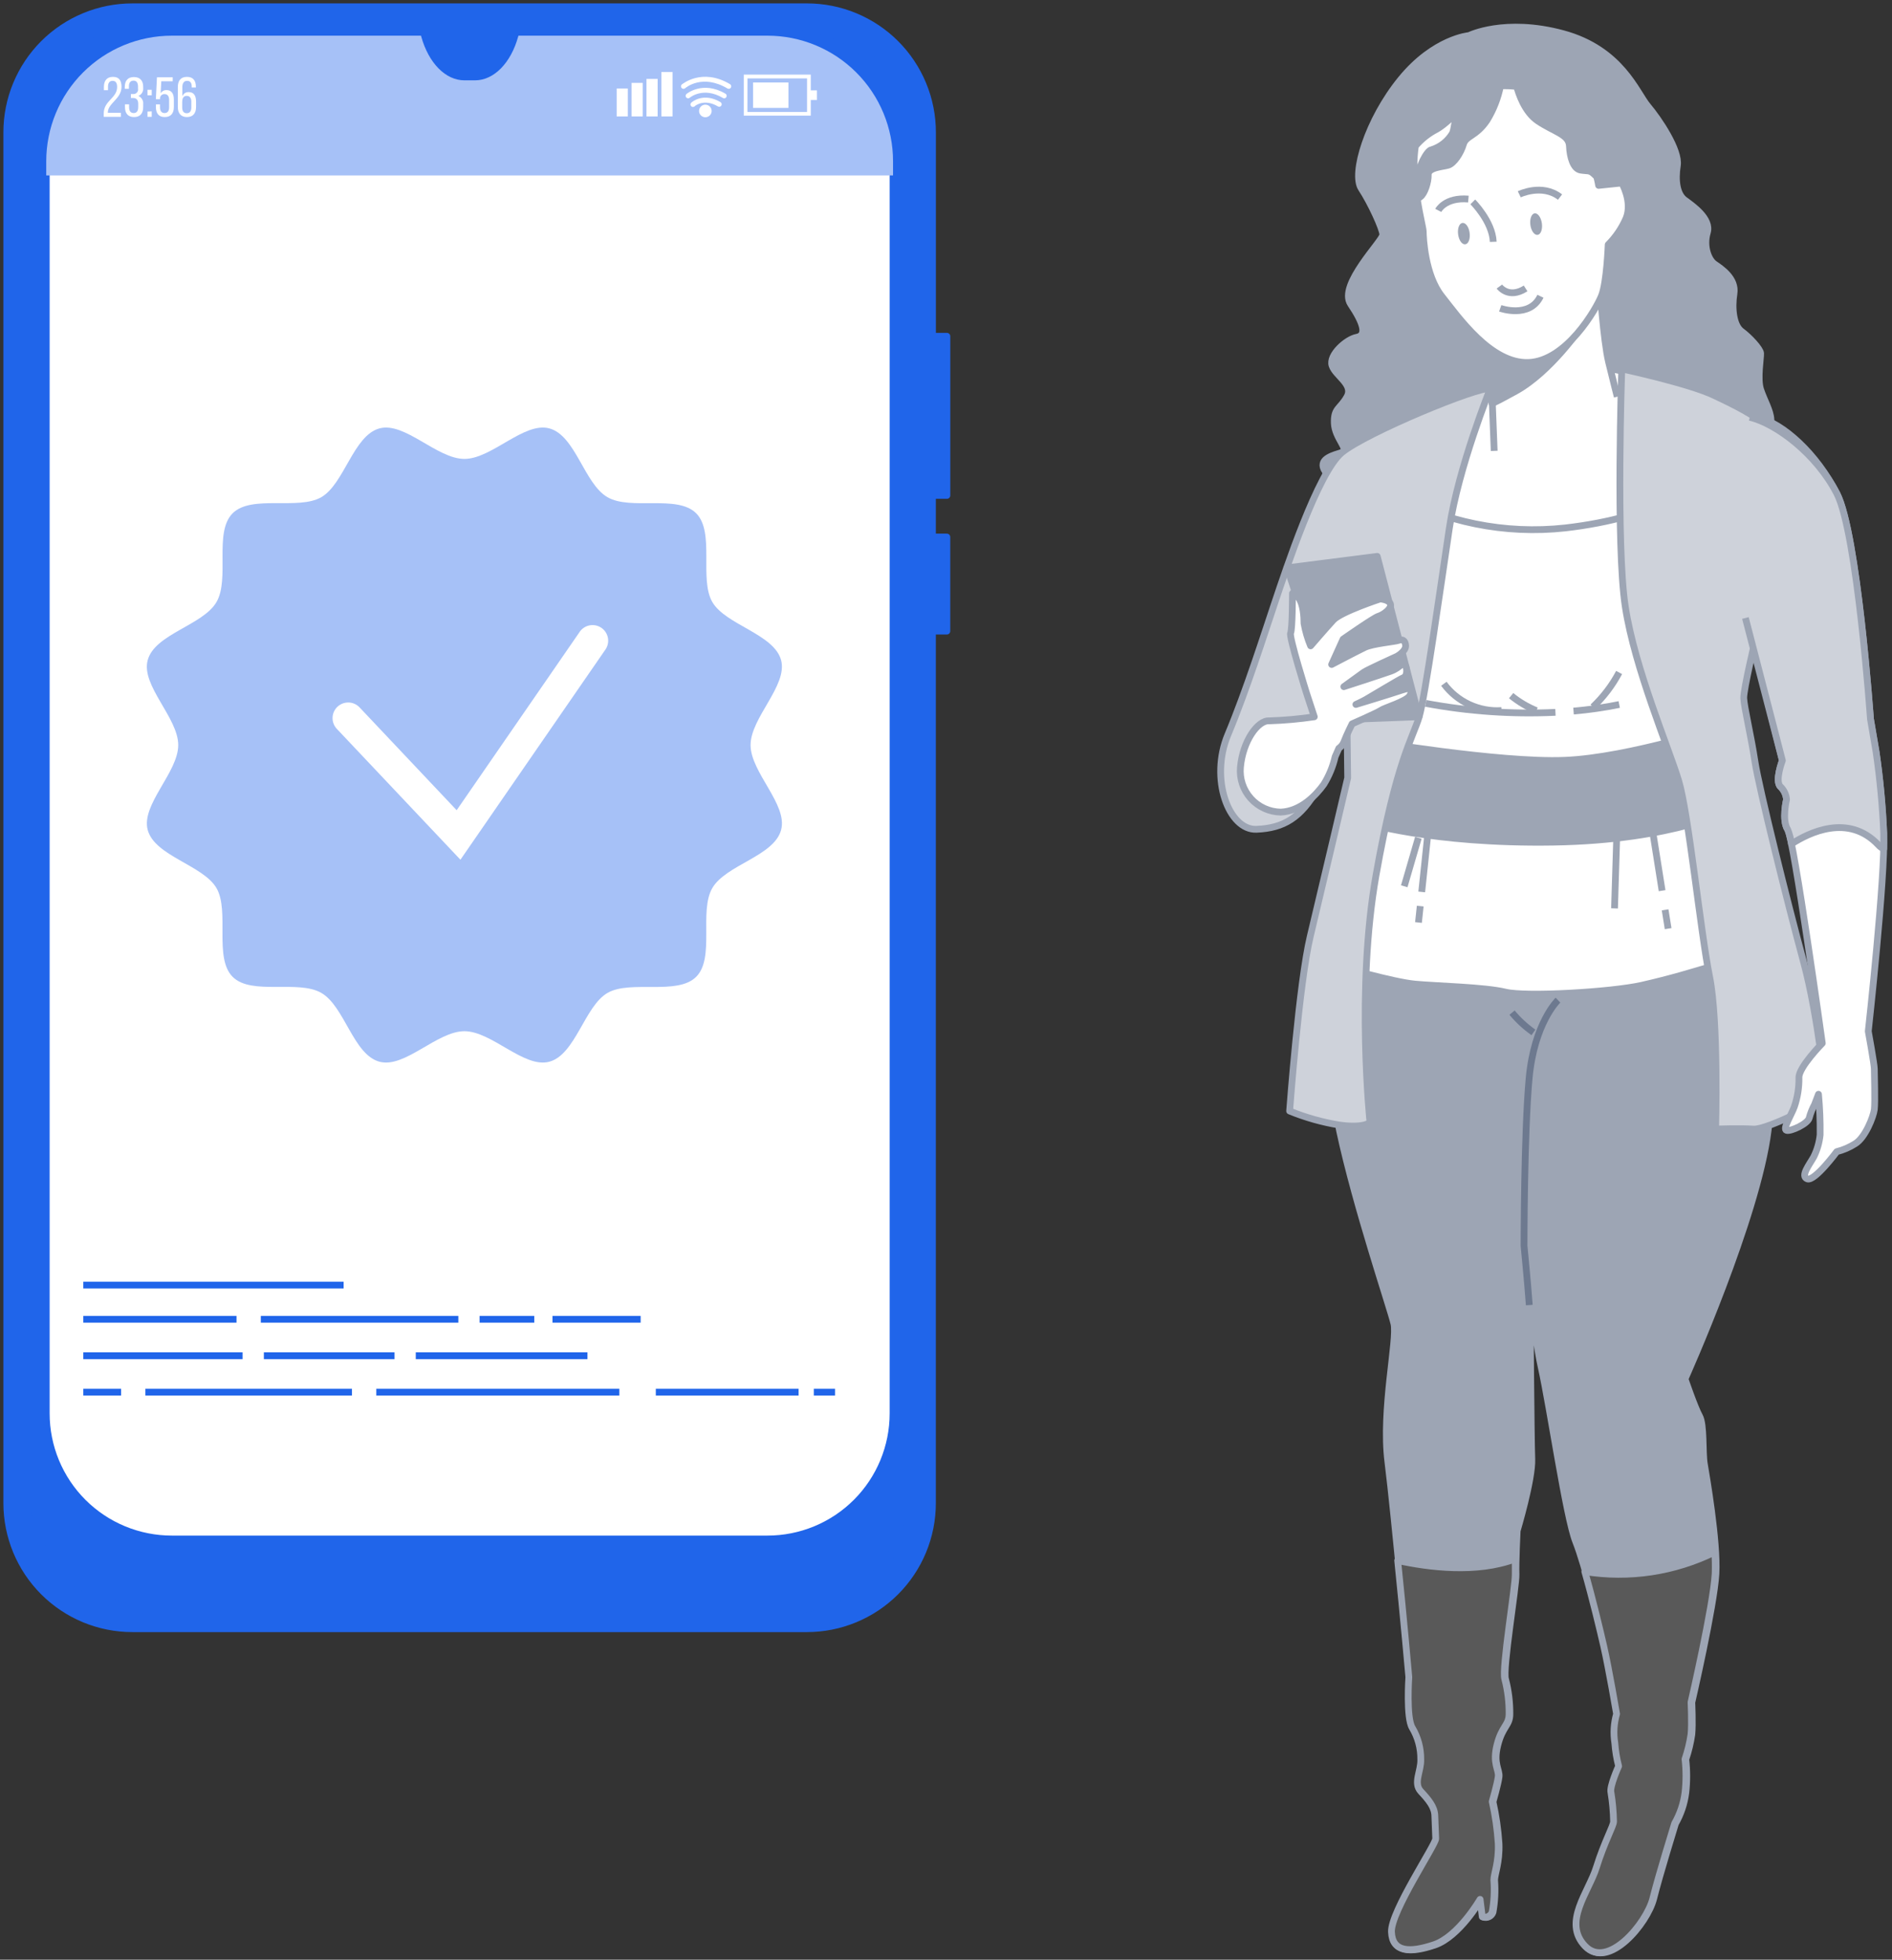 <svg width="279" height="289" viewBox="0 0 279 289" fill="none" xmlns="http://www.w3.org/2000/svg" id="exam-official" >
<rect x="0" y="0" width="279" height="289" fill="#333333" stroke="none"/>
<path d="M139.634 73.059V49.59H137.51V19.549C137.514 17.115 137.039 14.703 136.11 12.453C135.182 10.203 133.819 8.158 132.099 6.435C130.379 4.712 128.336 3.345 126.088 2.413C123.839 1.48 121.429 1 118.995 1H19.529C17.094 0.999 14.682 1.478 12.432 2.411C10.183 3.343 8.139 4.709 6.418 6.432C4.697 8.155 3.333 10.2 2.403 12.451C1.473 14.702 0.996 17.114 1 19.549V221.666C1 226.578 2.951 231.29 6.425 234.763C9.899 238.237 14.61 240.188 19.522 240.188H118.988C121.42 240.188 123.828 239.709 126.075 238.778C128.322 237.847 130.363 236.483 132.083 234.763C133.802 233.043 135.166 231.001 136.096 228.754C137.026 226.506 137.504 224.098 137.503 221.666V93.073H139.627V79.195H137.503V73.059H139.634Z" fill="#2065EA" stroke="#2065EA" stroke-linejoin="round"/>
<path d="M114.855 3.581H23.655C12.327 3.581 3.144 12.764 3.144 24.092V217.123C3.144 228.451 12.327 237.634 23.655 237.634H114.855C126.183 237.634 135.366 228.451 135.366 217.123V24.092C135.366 12.764 126.183 3.581 114.855 3.581Z" fill="#2065EA" stroke="#2065EA" stroke-linejoin="round"/>
<path d="M113.174 5.261H76.453L76.412 5.395C75.33 9.307 72.824 11.847 70.055 11.847H68.482C65.706 11.847 63.206 9.307 62.118 5.395L62.084 5.261H25.342C20.43 5.261 15.719 7.212 12.245 10.686C8.771 14.159 6.82 18.871 6.82 23.783V208.44C6.82 210.872 7.299 213.28 8.23 215.527C9.161 217.774 10.525 219.815 12.245 221.534C13.966 223.254 16.007 224.618 18.255 225.548C20.502 226.478 22.91 226.956 25.342 226.955H113.174C115.606 226.956 118.014 226.478 120.261 225.547C122.508 224.617 124.549 223.254 126.269 221.534C127.988 219.815 129.352 217.773 130.282 215.526C131.212 213.279 131.691 210.871 131.69 208.44V23.783C131.691 21.351 131.212 18.943 130.282 16.695C129.352 14.448 127.989 12.406 126.269 10.686C124.55 8.966 122.508 7.602 120.261 6.671C118.015 5.74 115.606 5.261 113.174 5.261Z" fill="white" stroke="#2065EA" stroke-linejoin="round"/>
<path d="M113.174 5.261H76.453L76.412 5.395C75.33 9.307 72.824 11.847 70.055 11.847H68.482C65.706 11.847 63.206 9.307 62.118 5.395L62.084 5.261H25.342C20.43 5.261 15.719 7.212 12.245 10.686C8.771 14.159 6.82 18.871 6.82 23.783V25.866H131.69V23.783C131.691 21.351 131.212 18.943 130.282 16.695C129.352 14.448 127.989 12.406 126.269 10.686C124.55 8.966 122.508 7.602 120.261 6.671C118.015 5.74 115.606 5.261 113.174 5.261Z" fill="#A6C1F7"/>
<path d="M110.681 109.875C110.681 105.842 116.179 101.098 115.184 97.361C114.149 93.496 106.992 92.159 105.036 88.772C103.08 85.385 105.446 78.483 102.657 75.693C99.868 72.904 93.019 75.31 89.578 73.321C86.137 71.332 84.874 64.208 80.996 63.173C77.259 62.178 72.535 67.676 68.482 67.676C64.43 67.676 59.705 62.178 55.968 63.173C52.104 64.208 50.767 71.365 47.379 73.321C43.992 75.277 37.09 72.911 34.301 75.7C31.512 78.489 33.918 85.338 31.929 88.778C29.939 92.219 22.815 93.483 21.78 97.361C20.766 101.098 26.283 105.842 26.283 109.875C26.283 113.907 20.786 118.652 21.78 122.389C22.815 126.253 29.973 127.59 31.929 130.978C33.884 134.365 31.519 141.267 34.308 144.056C37.097 146.845 43.945 144.439 47.386 146.428C50.827 148.418 52.091 155.542 55.968 156.576C59.705 157.571 64.43 152.074 68.482 152.074C72.535 152.074 77.259 157.571 80.996 156.576C84.861 155.542 86.198 148.384 89.585 146.428C92.972 144.473 99.874 146.838 102.663 144.049C105.453 141.26 103.047 134.412 105.036 130.971C107.025 127.53 114.149 126.266 115.184 122.389C116.199 118.652 110.681 113.907 110.681 109.875Z" fill="#A6C1F7"/>
<path d="M67.897 126.784L49.664 107.482C49.245 107.036 49.021 106.443 49.04 105.831C49.059 105.22 49.32 104.641 49.765 104.223C50.211 103.804 50.804 103.579 51.416 103.598C52.027 103.617 52.606 103.878 53.025 104.323L67.34 119.485L85.418 93.275C85.582 93.009 85.799 92.779 86.055 92.6C86.311 92.42 86.6 92.295 86.906 92.231C87.212 92.167 87.527 92.165 87.834 92.227C88.14 92.289 88.431 92.412 88.688 92.589C88.945 92.767 89.163 92.994 89.33 93.259C89.496 93.523 89.607 93.819 89.656 94.127C89.705 94.436 89.69 94.751 89.613 95.054C89.536 95.357 89.399 95.641 89.209 95.889L67.897 126.784Z" fill="white"/>
<path d="M12.284 189.514H50.672" stroke="#2065EA" stroke-linejoin="round"/>
<path d="M81.473 194.555H94.471" stroke="#2065EA" stroke-linejoin="round"/>
<path d="M70.72 194.555H78.785" stroke="#2065EA" stroke-linejoin="round"/>
<path d="M38.461 194.555H67.588" stroke="#2065EA" stroke-linejoin="round"/>
<path d="M12.284 194.555H34.879" stroke="#2065EA" stroke-linejoin="round"/>
<path d="M61.311 199.931H86.628" stroke="#2065EA" stroke-linejoin="round"/>
<path d="M38.911 199.931H58.179" stroke="#2065EA" stroke-linejoin="round"/>
<path d="M12.284 199.931H35.773" stroke="#2065EA" stroke-linejoin="round"/>
<path d="M120.009 205.308H123.141" stroke="#2065EA" stroke-linejoin="round"/>
<path d="M96.709 205.308H117.765" stroke="#2065EA" stroke-linejoin="round"/>
<path d="M55.491 205.308H91.332" stroke="#2065EA" stroke-linejoin="round"/>
<path d="M21.438 205.308H51.902" stroke="#2065EA" stroke-linejoin="round"/>
<path d="M12.284 205.308H17.855" stroke="#2065EA" stroke-linejoin="round"/>
<path d="M68.879 7.889C69.84 7.889 70.619 7.109 70.619 6.148C70.619 5.187 69.84 4.407 68.879 4.407C67.917 4.407 67.138 5.187 67.138 6.148C67.138 7.109 67.917 7.889 68.879 7.889Z" fill="#2065EA"/>
<path d="M17.916 12.815C17.916 14.569 15.947 15.207 15.9 16.545V16.639H17.822V17.23H15.295V16.733C15.295 14.845 17.271 14.482 17.271 12.835C17.271 12.237 17.069 11.921 16.599 11.921C16.128 11.921 15.927 12.264 15.927 12.781V13.299H15.322V12.822C15.322 11.928 15.732 11.336 16.666 11.336C17.6 11.336 17.916 11.921 17.916 12.815Z" fill="white"/>
<path d="M21.115 12.802V12.956C21.142 13.206 21.088 13.458 20.959 13.674C20.831 13.889 20.635 14.057 20.403 14.152C20.636 14.25 20.832 14.42 20.96 14.638C21.089 14.857 21.143 15.111 21.115 15.362V15.786C21.115 16.679 20.698 17.264 19.771 17.264C18.843 17.264 18.427 16.679 18.427 15.786V15.389H19.038V15.826C19.038 16.35 19.253 16.673 19.71 16.673C20.167 16.673 20.382 16.363 20.382 15.772V15.322C20.382 14.744 20.14 14.468 19.65 14.455H19.3V13.87H19.683C19.784 13.872 19.883 13.851 19.974 13.81C20.065 13.768 20.146 13.707 20.21 13.63C20.275 13.554 20.321 13.464 20.346 13.367C20.371 13.27 20.375 13.169 20.355 13.07V12.802C20.355 12.203 20.147 11.894 19.683 11.894C19.22 11.894 19.011 12.217 19.011 12.741V13.097H18.4V12.828C18.4 11.941 18.817 11.363 19.744 11.363C20.671 11.363 21.115 11.914 21.115 12.802Z" fill="white"/>
<path d="M22.372 13.245V14.052H21.747V13.245H22.372ZM22.372 16.424V17.23H21.747V16.457L22.372 16.424Z" fill="white"/>
<path d="M23.689 13.769C23.774 13.616 23.9 13.489 24.053 13.404C24.206 13.318 24.381 13.277 24.556 13.285C25.308 13.285 25.638 13.836 25.638 14.67V15.785C25.638 16.679 25.214 17.264 24.294 17.264C23.373 17.264 22.99 16.679 22.99 15.785V15.396H23.595V15.826C23.595 16.35 23.81 16.673 24.267 16.673C24.724 16.673 24.939 16.35 24.939 15.826V14.724C24.939 14.199 24.717 13.877 24.267 13.877C24.181 13.871 24.095 13.883 24.014 13.912C23.933 13.941 23.859 13.986 23.796 14.045C23.733 14.103 23.683 14.174 23.648 14.252C23.614 14.331 23.596 14.416 23.595 14.502V14.636H22.983L23.144 11.397H25.47V11.982H23.783L23.689 13.769Z" fill="white"/>
<path d="M28.884 12.795V12.902H28.273V12.755C28.273 12.23 28.058 11.921 27.601 11.921C27.144 11.921 26.888 12.237 26.888 12.862V14.206C26.956 14.014 27.085 13.849 27.255 13.737C27.424 13.624 27.626 13.569 27.829 13.581C28.582 13.581 28.911 14.119 28.911 14.966V15.786C28.911 16.679 28.474 17.264 27.567 17.264C26.66 17.264 26.223 16.679 26.223 15.786V12.835C26.223 11.914 26.64 11.336 27.567 11.336C28.494 11.336 28.884 11.901 28.884 12.795ZM26.868 14.979V15.853C26.868 16.377 27.083 16.7 27.54 16.7C27.997 16.7 28.212 16.377 28.212 15.853V14.979C28.212 14.455 27.984 14.139 27.54 14.139C27.097 14.139 26.875 14.441 26.875 14.979H26.868Z" fill="white"/>
<path d="M92.582 13.05H90.936V17.17H92.582V13.05Z" fill="white"/>
<path d="M94.78 12.223H93.133V17.17H94.78V12.223Z" fill="white"/>
<path d="M96.978 11.639H95.331V17.17H96.978V11.639Z" fill="white"/>
<path d="M99.175 10.624H97.529V17.17H99.175V10.624Z" fill="white"/>
<path d="M119.559 17.056H109.68V11.007H119.559V17.056ZM110.217 16.511H119.008V11.565H110.224L110.217 16.511Z" fill="white"/>
<path d="M116.266 12.163H111.051V15.913H116.266V12.163Z" fill="white"/>
<path d="M120.466 13.326H119.223V14.751H120.466V13.326Z" fill="white"/>
<path d="M106.051 15.745C105.984 15.743 105.92 15.724 105.862 15.691C103.846 14.495 102.502 15.604 102.469 15.651C102.434 15.69 102.391 15.722 102.343 15.743C102.295 15.765 102.243 15.776 102.191 15.776C102.138 15.776 102.087 15.764 102.039 15.743C101.991 15.721 101.948 15.69 101.914 15.65C101.879 15.611 101.853 15.564 101.838 15.514C101.823 15.464 101.818 15.411 101.825 15.359C101.832 15.307 101.849 15.257 101.877 15.212C101.904 15.168 101.941 15.129 101.985 15.1C102.052 15.033 103.752 13.581 106.246 15.06C106.329 15.11 106.389 15.191 106.413 15.285C106.437 15.38 106.423 15.48 106.373 15.564C106.339 15.619 106.292 15.664 106.235 15.696C106.179 15.728 106.115 15.745 106.051 15.745Z" fill="white"/>
<path d="M106.79 14.502C106.723 14.503 106.658 14.484 106.602 14.448C103.692 12.721 101.736 14.394 101.716 14.408C101.68 14.441 101.638 14.466 101.592 14.483C101.547 14.499 101.498 14.506 101.45 14.503C101.401 14.499 101.354 14.486 101.311 14.464C101.267 14.442 101.229 14.412 101.198 14.374C101.166 14.338 101.141 14.296 101.125 14.25C101.11 14.205 101.103 14.156 101.106 14.108C101.109 14.06 101.122 14.013 101.144 13.97C101.165 13.927 101.195 13.888 101.232 13.857C101.232 13.857 103.611 11.84 106.978 13.816C107.02 13.84 107.057 13.873 107.086 13.912C107.115 13.95 107.136 13.994 107.148 14.041C107.16 14.088 107.162 14.137 107.155 14.185C107.148 14.233 107.131 14.279 107.106 14.32C107.074 14.376 107.028 14.422 106.973 14.454C106.917 14.486 106.854 14.503 106.79 14.502Z" fill="white"/>
<path d="M107.462 13.097C107.396 13.099 107.331 13.083 107.274 13.05C103.584 10.859 101.138 12.916 101.037 13.01C100.963 13.075 100.866 13.108 100.768 13.102C100.67 13.095 100.578 13.05 100.513 12.976C100.448 12.902 100.415 12.806 100.421 12.707C100.427 12.609 100.472 12.517 100.546 12.452C100.58 12.452 103.49 9.939 107.65 12.412C107.733 12.462 107.794 12.543 107.817 12.637C107.841 12.732 107.827 12.832 107.778 12.916C107.746 12.971 107.7 13.017 107.644 13.049C107.589 13.081 107.526 13.098 107.462 13.097Z" fill="white"/>
<path d="M104.941 16.363C104.941 16.547 104.887 16.726 104.785 16.879C104.683 17.031 104.538 17.15 104.369 17.22C104.199 17.29 104.013 17.309 103.833 17.273C103.653 17.237 103.488 17.149 103.358 17.019C103.228 16.89 103.14 16.724 103.104 16.544C103.069 16.364 103.087 16.178 103.157 16.008C103.227 15.839 103.346 15.694 103.499 15.592C103.651 15.49 103.831 15.436 104.014 15.436C104.26 15.436 104.496 15.534 104.67 15.708C104.844 15.882 104.941 16.117 104.941 16.363Z" fill="white"/>
<path d="M198.441 135.936C198.441 135.936 195.143 155.557 197.552 166.813C199.961 178.068 205.002 192.862 205.553 195.2C206.105 197.538 203.695 207.904 204.664 215.577C205.633 223.249 207.847 247.369 207.847 247.369C207.847 247.369 207.438 253.379 208.354 254.846C209.193 256.254 209.627 257.866 209.607 259.505C209.678 261.22 208.46 262.981 209.607 264.216C210.754 265.452 211.626 266.492 211.679 267.773C211.732 269.053 211.777 270.333 211.812 271.187C211.848 272.04 205.171 281.944 205.287 284.94C205.402 287.936 207.954 288.052 211.572 286.834C215.191 285.616 218.373 280.139 218.373 280.139L218.693 282.7C218.836 282.753 218.987 282.777 219.139 282.77C219.29 282.763 219.439 282.726 219.576 282.66C219.713 282.595 219.835 282.502 219.936 282.388C220.036 282.274 220.113 282.141 220.16 281.997C220.443 280.441 220.524 278.854 220.4 277.277C220.4 276.387 221.156 274.68 221.049 271.898C220.915 269.818 220.618 267.752 220.16 265.719C220.16 265.719 220.916 263.123 221.049 262.047C221.183 260.971 220.16 260.154 220.872 257.344C221.583 254.535 222.65 254.481 222.65 252.774C222.665 251.047 222.452 249.325 222.018 247.654C221.538 246.178 223.619 233.891 223.556 232.175C223.494 230.459 223.725 225.747 223.725 225.747C223.725 225.747 226.001 218.155 225.886 215.168C225.77 212.181 225.628 192.471 225.628 192.471L225.343 185.198C225.343 185.198 225.984 195.867 227.273 201.619C228.562 207.371 230.936 223.747 232.358 227.33C233.78 230.913 235.834 239.403 236.608 242.799C237.381 246.196 238.501 252.792 238.501 252.792C238.098 254.187 238.01 255.654 238.243 257.086C238.325 258.236 238.512 259.376 238.804 260.491C238.804 260.491 237.426 263.541 237.674 264.385C237.903 265.8 238.031 267.229 238.057 268.662C238.057 269.302 236.679 271.711 235.532 275.401C234.385 279.09 230.5 283.518 233.852 287.029C237.203 290.541 242.929 283.669 243.853 279.997C244.778 276.325 246.876 269.595 247.063 268.946C247.867 267.541 248.387 265.991 248.592 264.385C248.778 262.749 248.778 261.097 248.592 259.46C249.001 258.263 249.298 257.031 249.481 255.779C249.632 254.277 249.481 251.067 249.481 251.067C249.481 251.067 252.77 236.843 253.037 232.086C253.304 227.33 251.606 217.577 251.321 215.87C251.037 214.163 251.321 210.091 250.619 208.838C249.917 207.584 248.476 203.352 248.476 203.352C248.476 203.352 259.145 179.588 260.736 166.671C262.328 153.753 261.741 143.075 261.012 140.959C260.283 138.843 259.572 136.95 259.572 136.95C259.572 136.95 250.61 143.298 231.229 140.63C211.848 137.963 204.309 136.985 202.362 136.416C201.085 136.066 199.764 135.905 198.441 135.936Z" fill="#9DA5B4" stroke="#9DA5B4" stroke-linejoin="round"/>
<path d="M216.631 5.247C216.631 5.247 211.501 5.674 206.594 11.684C201.686 17.694 199.312 25.615 200.744 27.793C202.175 29.971 203.882 33.714 203.918 34.603C203.953 35.492 197.277 42.027 199.179 44.854C201.082 47.681 201.597 49.459 200.068 49.743C198.539 50.028 195.925 52.366 196.432 53.913C196.939 55.46 199.668 56.696 198.628 58.527C197.588 60.359 196.681 60.163 196.761 62.404C196.841 64.644 199.055 66.351 197.89 66.724C196.725 67.098 194.512 67.613 195.223 69.169C195.893 70.409 196.688 71.577 197.597 72.654C197.597 72.654 206.211 81.26 223.263 82.603C240.315 83.945 256.042 68.565 258.407 66.235C260.772 63.906 261.199 63.212 261.145 61.879C261.092 60.545 260.141 59.007 259.625 57.434C259.11 55.86 259.67 52.74 259.625 52.099C259.581 51.459 257.963 49.708 256.807 48.863C255.651 48.019 255.34 45.565 255.696 43.307C256.051 41.049 253.757 39.582 252.842 38.95C251.926 38.319 251.17 36.328 251.766 34.292C252.362 32.256 249.597 30.354 248.441 29.509C247.285 28.664 246.992 26.655 247.347 24.406C247.703 22.157 244.618 17.578 242.973 15.631C241.329 13.684 239.07 7.283 230.473 4.962C221.876 2.642 216.631 5.247 216.631 5.247Z" fill="#9DA5B4" stroke="#9DA5B4" stroke-linejoin="round"/>
<path d="M227.522 53.149C227.522 53.149 217.893 58.661 211.341 60.848C204.789 63.035 204.504 77.615 204.647 81.242C204.789 84.87 201.179 107.514 203.438 110.421C205.696 113.328 226.233 112.732 233.283 112.243C240.333 111.754 245.312 113.266 249.952 111.354C254.593 109.443 255.171 107.94 255.082 105.584C254.993 103.228 255.473 77.517 255.278 72.592C255.082 67.667 253.74 60.661 251.97 59.256C250.201 57.852 246.512 56.687 241.097 55.193C235.683 53.7 227.522 53.149 227.522 53.149Z" fill="white" stroke="#9DA5B4" stroke-linejoin="round"/>
<path d="M201.402 118.644C201.402 118.644 197.846 137.199 197.917 138.906C197.938 140.13 197.843 141.353 197.632 142.56C197.632 142.56 205.438 144.827 208.657 145.129C211.875 145.431 218.961 145.574 221.992 146.311C225.024 147.049 237.631 146.311 242.085 145.307C246.539 144.302 249.722 143.298 252.255 142.551C254.339 141.878 256.382 141.082 258.372 140.168L260.879 138.39L255.625 119.329C255.625 119.329 246.477 120.76 237.506 121.534C228.536 122.307 211.537 120.2 209.172 119.871C206.807 119.542 201.402 118.644 201.402 118.644Z" fill="white" stroke="#9DA5B4" stroke-linejoin="round"/>
<path d="M209.43 133.625L209.173 136.043" stroke="#9DA5B4" stroke-linejoin="round"/>
<path d="M210.55 123.019L209.652 131.536" stroke="#9DA5B4" stroke-linejoin="round"/>
<path d="M209.154 123.552L207.074 130.7" stroke="#9DA5B4" stroke-linejoin="round"/>
<path d="M238.395 123.81L238.083 133.963" stroke="#9DA5B4" stroke-linejoin="round"/>
<path d="M245.543 134.176L245.987 136.95" stroke="#9DA5B4" stroke-linejoin="round"/>
<path d="M243.792 123.125L245.099 131.349" stroke="#9DA5B4" stroke-linejoin="round"/>
<path d="M255.083 105.602C254.985 103.255 255.474 77.535 255.278 72.61C255.181 70.129 254.949 71.116 254.389 68.556C251.278 71.472 244.388 76.29 230.83 77.855C221.939 78.837 212.964 77.022 205.154 72.663C204.759 75.505 204.601 78.374 204.683 81.242C204.825 84.879 201.216 107.514 203.474 110.421C205.732 113.328 226.269 112.732 233.319 112.243C240.369 111.754 245.348 113.266 249.989 111.354C254.629 109.443 255.154 107.958 255.083 105.602Z" fill="white" stroke="#9DA5B4" stroke-linejoin="round"/>
<path d="M232.038 104.864C234.301 104.67 236.551 104.346 238.777 103.895" stroke="#9DA5B4" stroke-linejoin="round"/>
<path d="M210.239 103.726C216.544 104.906 222.964 105.351 229.371 105.051" stroke="#9DA5B4" stroke-linejoin="round"/>
<path d="M212.915 100.837C213.889 102.155 215.178 103.207 216.665 103.897C218.152 104.587 219.788 104.892 221.423 104.784" stroke="#9DA5B4" stroke-linejoin="round"/>
<path d="M222.836 102.588C223.961 103.507 225.217 104.253 226.562 104.802" stroke="#9DA5B4" stroke-linejoin="round"/>
<path d="M234.892 104.26C236.448 102.785 237.754 101.068 238.759 99.174" stroke="#9DA5B4" stroke-linejoin="round"/>
<path d="M201.678 109.203C201.678 109.203 221.085 112.51 230.705 112.128C240.324 111.745 254.914 106.891 254.914 106.891L255.616 119.293C255.616 119.293 247.019 123.908 229.042 124.192C211.066 124.477 200.869 121.232 200.869 121.232L201.678 109.203Z" fill="#9DA5B4" stroke="#9DA5B4" stroke-linejoin="round"/>
<path d="M220.338 66.493C220.338 66.493 220.134 61.159 219.938 56.225C219.946 53.855 219.648 51.494 219.049 49.201C221.29 49.904 223.612 50.316 225.957 50.428C229.389 50.499 234.528 45.165 234.919 44.285C235.31 43.405 235.897 41.893 235.897 41.893C235.897 41.893 236.439 50.224 237.213 53.406C237.986 56.589 238.484 58.501 238.484 58.501" fill="white"/>
<path d="M220.338 66.493C220.338 66.493 220.134 61.159 219.938 56.225C219.946 53.855 219.648 51.494 219.049 49.201C221.29 49.904 223.612 50.316 225.957 50.428C229.389 50.499 234.528 45.165 234.919 44.285C235.31 43.405 235.897 41.893 235.897 41.893C235.897 41.893 236.439 50.224 237.213 53.406C237.986 56.589 238.484 58.501 238.484 58.501" stroke="#9DA5B4" stroke-miterlimit="10"/>
<path d="M223.485 57.7C228.695 54.838 233.185 48.197 233.185 48.197L233.487 45.947C231.638 47.814 228.348 50.481 225.921 50.392C223.575 50.281 221.254 49.868 219.013 49.166C219.611 51.459 219.91 53.819 219.902 56.189C219.947 57.3 219.991 58.429 220.027 59.514C220.907 59.105 222.009 58.51 223.485 57.7Z" fill="#9DA5B4" stroke="#9DA5B4" stroke-linejoin="round"/>
<path d="M239.15 26.984L235.737 27.34C235.737 27.34 235.665 26.851 235.461 26.059L235.025 25.65C234.359 25.037 234.136 25.259 233.078 25.081C232.02 24.904 231.505 23.223 231.434 21.525C231.362 19.827 229.211 19.471 226.793 17.853C224.81 16.529 223.921 13.728 223.663 12.75C222.867 12.656 222.064 12.626 221.263 12.661C220.91 14.451 220.241 16.164 219.289 17.72C217.671 20.138 216.169 19.987 215.795 21.276C215.422 22.565 214.408 24.112 213.555 24.361C212.701 24.61 210.577 24.699 210.612 25.766C210.648 26.833 210.088 28.566 209.456 29.02L208.985 29.366C209.368 31.776 209.874 33.723 209.874 34.15C209.874 35.039 210.123 40.56 212.604 43.68C215.084 46.801 219.849 53.673 225.415 53.46C230.98 53.246 235.381 45.574 236.163 43.618C236.946 41.662 237.15 36.079 237.15 36.079C238.284 34.943 239.19 33.6 239.817 32.123C240.742 29.704 239.15 26.984 239.15 26.984Z" fill="white" stroke="#9DA5B4" stroke-linejoin="round"/>
<path d="M209.118 26.246C209.056 24.744 210.452 22.121 211.092 22.094C212.406 21.686 213.519 20.802 214.213 19.614C214.595 18.529 214.337 17.471 215.395 17C216.453 16.529 216.382 15.035 216.382 15.035C216.382 15.035 213.51 18.147 211.83 19.071C210.641 19.684 209.584 20.524 208.718 21.543C208.437 23.462 208.437 25.412 208.718 27.331C208.87 27.198 208.986 27.029 209.056 26.839C209.126 26.65 209.147 26.446 209.118 26.246Z" fill="white" stroke="#9DA5B4" stroke-linejoin="round"/>
<path d="M221.103 42.258C221.103 42.258 222.455 44.134 224.971 42.533" stroke="#9DA5B4" stroke-linejoin="round"/>
<path d="M221.227 45.467C221.227 45.467 225.574 47.014 227.157 43.689" stroke="#9DA5B4" stroke-linejoin="round"/>
<path d="M216.711 34.319C216.836 35.208 216.551 35.963 216.08 36.026C215.609 36.088 215.147 35.474 215.022 34.585C214.898 33.696 215.182 32.949 215.645 32.878C216.107 32.807 216.596 33.438 216.711 34.319Z" fill="#9DA5B4"/>
<path d="M227.371 32.941C227.486 33.83 227.211 34.576 226.739 34.639C226.268 34.701 225.788 34.043 225.672 33.172C225.557 32.3 225.832 31.527 226.304 31.465C226.775 31.402 227.246 32.06 227.371 32.941Z" fill="#9DA5B4"/>
<path d="M212.088 31.029C212.088 31.029 213.083 29.064 216.533 29.358" stroke="#9DA5B4" stroke-linejoin="round"/>
<path d="M224.037 28.655C224.037 28.655 227.398 27.02 230.047 29.064" stroke="#9DA5B4" stroke-linejoin="round"/>
<path d="M217.182 29.776C217.182 29.776 220.08 32.665 220.196 35.661" stroke="#9DA5B4" stroke-linejoin="round"/>
<path d="M229.745 147.494C229.745 147.494 226.233 150.846 225.486 159.051C224.739 167.257 224.739 183.714 224.739 183.714C224.739 183.714 225.273 189.146 225.513 192.462" stroke="#6D798F" stroke-linejoin="round"/>
<path d="M226.126 152.25C224.949 151.423 223.888 150.442 222.97 149.334" stroke="#6D798F" stroke-linejoin="round"/>
<path d="M233.7 231.766C234.821 235.669 235.959 240.426 236.492 242.764C237.266 246.16 238.386 252.757 238.386 252.757C237.982 254.151 237.894 255.618 238.128 257.051C238.209 258.201 238.397 259.34 238.688 260.456C238.688 260.456 237.31 263.505 237.559 264.35C237.788 265.764 237.915 267.193 237.941 268.626C237.941 269.266 236.563 271.676 235.416 275.365C234.269 279.055 230.384 283.482 233.736 286.994C237.088 290.505 242.813 283.633 243.738 279.961C244.662 276.29 246.76 269.56 246.947 268.911C247.751 267.505 248.271 265.956 248.476 264.35C248.662 262.713 248.662 261.061 248.476 259.424C248.885 258.228 249.183 256.995 249.365 255.744C249.517 254.241 249.365 251.032 249.365 251.032C249.365 251.032 252.655 236.807 252.922 232.051C252.959 230.993 252.942 229.933 252.868 228.877C246.934 231.807 240.235 232.817 233.7 231.766Z" fill="#595959" stroke="#9DA5B4" stroke-linejoin="round"/>
<path d="M218.258 280.104L218.578 282.664C218.721 282.717 218.872 282.741 219.024 282.734C219.175 282.728 219.324 282.69 219.461 282.625C219.598 282.559 219.72 282.467 219.821 282.353C219.921 282.239 219.997 282.106 220.045 281.962C220.328 280.405 220.408 278.818 220.285 277.241C220.285 276.352 221.041 274.645 220.934 271.862C220.8 269.783 220.503 267.717 220.045 265.683C220.045 265.683 220.801 263.087 220.934 262.012C221.068 260.936 220.045 260.118 220.756 257.309C221.468 254.499 222.535 254.446 222.535 252.739C222.549 251.012 222.337 249.29 221.903 247.618C221.423 246.142 223.504 233.856 223.441 232.14C223.441 231.606 223.441 230.78 223.441 229.891C217.76 232.051 210.63 231.126 206.105 230.131C206.994 238.701 207.75 247.325 207.75 247.325C207.75 247.325 207.341 253.335 208.257 254.802C209.096 256.209 209.53 257.821 209.51 259.46C209.581 261.176 208.363 262.936 209.51 264.172C210.657 265.408 211.528 266.448 211.582 267.728C211.635 269.008 211.679 270.289 211.715 271.142C211.75 271.996 205.074 281.9 205.189 284.896C205.305 287.892 207.856 288.007 211.475 286.789C215.093 285.571 218.258 280.104 218.258 280.104Z" fill="#595959" stroke="#9DA5B4" stroke-linejoin="round"/>
<path d="M219.761 57.309C219.761 57.309 215.075 68.867 213.724 77.891C212.373 86.914 210.168 102.659 209.279 105.691C208.39 108.723 205.891 112.252 202.913 129.073C199.935 145.894 202.024 165.524 202.024 165.524C202.024 165.524 201.197 166.413 197.534 165.915C195.01 165.508 192.54 164.813 190.173 163.843C190.173 163.843 191.569 144.942 193.223 138.061C194.876 131.18 198.735 114.715 198.735 114.715L198.637 106.793C197.423 110.097 195.955 113.301 194.245 116.377C191.845 120.547 189.337 122.138 185.275 122.298C181.212 122.458 178.34 114.866 181.078 108.331C183.816 101.797 186.484 93.342 188.022 88.772C189.56 84.203 194.334 69.676 197.863 66.751C201.393 63.826 218.036 56.945 219.761 57.309Z" fill="#CED2DA" stroke="#9DA5B4" stroke-linejoin="round"/>
<path d="M239.15 54.402C239.15 54.402 238.261 80.353 239.675 89.502C241.088 98.65 246.058 110.243 247.534 115.115C249.01 119.987 250.77 137.474 252.104 144.062C253.437 150.65 252.993 166.511 252.993 166.511C252.993 166.511 256.416 166.377 258.567 166.511C260.719 166.644 269.307 162.012 269.307 162.012C269.307 162.012 268.195 150.063 265.946 141.804C263.697 133.545 259.367 116.146 258.789 112.314C258.211 108.483 257.18 104.233 257.136 102.953C257.091 101.673 258.914 94.062 258.914 94.062C258.914 94.062 265.466 75.392 264.799 69.418C264.132 63.444 256.504 60.11 252.797 58.323C249.09 56.536 239.15 54.402 239.15 54.402Z" fill="#CED2DA" stroke="#9DA5B4" stroke-linejoin="round"/>
<path d="M257.749 91.795L262.835 112.154C262.835 112.154 261.67 115.195 262.559 116.022C263.077 116.52 263.393 117.19 263.448 117.907C263.448 117.907 262.71 120.938 263.626 122.352C264.542 123.765 268.72 153.851 268.72 153.851C268.72 153.851 265.226 157.407 265.279 158.909C265.303 160.375 265.071 161.834 264.595 163.221C264.213 164.315 262.817 166.511 263.448 166.697C264.079 166.884 266.622 165.71 266.8 164.848C266.98 164.167 267.243 163.51 267.582 162.892L268.16 161.372C268.348 163.361 268.428 165.358 268.4 167.355C268.284 168.488 267.965 169.59 267.458 170.609C266.853 171.703 265.431 173.472 266.515 173.854C267.6 174.236 270.854 169.836 270.854 169.836C271.824 169.59 272.748 169.191 273.592 168.653C275.05 167.764 276.259 164.697 276.393 163.612C276.526 162.528 276.393 158.278 276.393 157.62C276.393 156.962 275.503 152.081 275.503 152.081C275.503 152.081 278.028 129.286 277.779 122.867C277.609 118.868 277.235 114.88 276.659 110.919L275.824 106.029C275.824 106.029 273.894 78.691 270.88 72.805C267.867 66.92 262.968 62.412 259.083 61.497" fill="white"/>
<path d="M257.749 91.795L262.835 112.154C262.835 112.154 261.67 115.195 262.559 116.022C263.077 116.52 263.393 117.19 263.448 117.907C263.448 117.907 262.71 120.938 263.626 122.352C264.542 123.765 268.72 153.851 268.72 153.851C268.72 153.851 265.226 157.407 265.279 158.909C265.303 160.375 265.071 161.834 264.595 163.221C264.213 164.315 262.817 166.511 263.448 166.697C264.079 166.884 266.622 165.71 266.8 164.848C266.98 164.167 267.243 163.51 267.582 162.892L268.16 161.372C268.348 163.361 268.428 165.358 268.4 167.355C268.284 168.488 267.965 169.59 267.458 170.609C266.853 171.703 265.431 173.472 266.515 173.854C267.6 174.236 270.854 169.836 270.854 169.836C271.824 169.59 272.748 169.191 273.592 168.653C275.05 167.764 276.259 164.697 276.393 163.612C276.526 162.528 276.393 158.278 276.393 157.62C276.393 156.962 275.503 152.081 275.503 152.081C275.503 152.081 278.028 129.286 277.779 122.867C277.609 118.868 277.235 114.88 276.659 110.919L275.824 106.029C275.824 106.029 273.894 78.691 270.88 72.805C267.867 66.92 262.968 62.412 259.083 61.497" stroke="#9DA5B4" stroke-linejoin="round"/>
<path d="M257.385 91.137L262.834 112.154C262.834 112.154 261.67 115.195 262.559 116.022C263.077 116.52 263.393 117.19 263.448 117.907C263.448 117.907 262.71 120.938 263.626 122.352C263.887 123.032 264.071 123.738 264.177 124.459C266.728 122.796 272.578 119.907 276.997 124.61C277.212 124.856 277.479 125.05 277.779 125.179C277.779 124.29 277.779 123.49 277.779 122.867C277.609 118.868 277.235 114.88 276.659 110.919L275.823 106.029C275.823 106.029 273.894 78.691 270.88 72.805C267.866 66.92 261.919 62.457 258.025 61.532" fill="#CED2DA"/>
<path d="M257.385 91.137L262.834 112.154C262.834 112.154 261.67 115.195 262.559 116.022C263.077 116.52 263.393 117.19 263.448 117.907C263.448 117.907 262.71 120.938 263.626 122.352C263.887 123.032 264.071 123.738 264.177 124.459C266.728 122.796 272.578 119.907 276.997 124.61C277.212 124.856 277.479 125.05 277.779 125.179C277.779 124.29 277.779 123.49 277.779 122.867C277.609 118.868 277.235 114.88 276.659 110.919L275.823 106.029C275.823 106.029 273.894 78.691 270.88 72.805C267.866 66.92 261.919 62.457 258.025 61.532" stroke="#9DA5B4" stroke-linejoin="round"/>
<path d="M189.8 83.741L197.188 106.162L209.252 105.7L203.091 82.051L189.8 83.741Z" fill="#9DA5B4" stroke="#9DA5B4" stroke-linejoin="round"/>
<path d="M197.427 110.359C197.748 110.136 198 109.828 198.156 109.47C198.61 108.278 199.383 106.749 199.383 106.749C199.383 106.749 203.162 105.095 203.651 104.74C204.14 104.384 207.438 103.424 207.9 102.571C208.363 101.717 208.354 101.219 206.7 101.779C205.046 102.339 199.943 103.886 199.943 103.886C199.943 103.886 200.761 103.522 201.41 103.157C202.059 102.793 206.469 100.117 206.967 99.93C207.465 99.743 207.589 98.739 207.225 98.09C206.86 97.441 206.576 98.445 205.091 98.979C203.606 99.512 198.165 101.264 198.165 101.264L201.09 99.148C201.579 98.792 206.007 96.783 206.007 96.783C206.007 96.783 207.313 96.063 207.278 95.227C207.242 94.391 206.744 94.249 206.247 94.436C205.749 94.623 202.424 94.916 201.277 95.467C200.13 96.018 196.369 97.992 196.369 97.992L198.059 94.258C198.059 94.258 202.61 91.066 203.268 90.88C203.926 90.693 205.233 89.795 205.046 89.102C204.86 88.408 203.517 88.328 203.517 88.328C203.517 88.328 197.747 90.222 196.618 91.44C195.489 92.658 193.267 95.245 193.267 95.245C192.825 94.184 192.5 93.078 192.297 91.946C192.297 90.942 192.191 89.11 191.48 88.132C190.768 87.154 190.591 87.501 190.591 87.501C190.591 87.501 190.591 92.835 190.315 93.351C190.039 93.867 192.671 102.242 192.671 102.242L193.809 105.709C191.602 106.035 189.379 106.234 187.15 106.305C185.479 106.198 183.265 109.292 182.918 113.15C182.843 113.981 182.941 114.818 183.204 115.609C183.467 116.401 183.89 117.13 184.448 117.75C185.005 118.371 185.684 118.87 186.443 119.216C187.201 119.563 188.023 119.75 188.857 119.765C191.853 119.64 194.093 117.222 195.205 115.675C195.986 114.417 196.554 113.038 196.885 111.594L197.427 110.359Z" fill="white" stroke="#9DA5B4" stroke-linejoin="round"/>
</svg>
